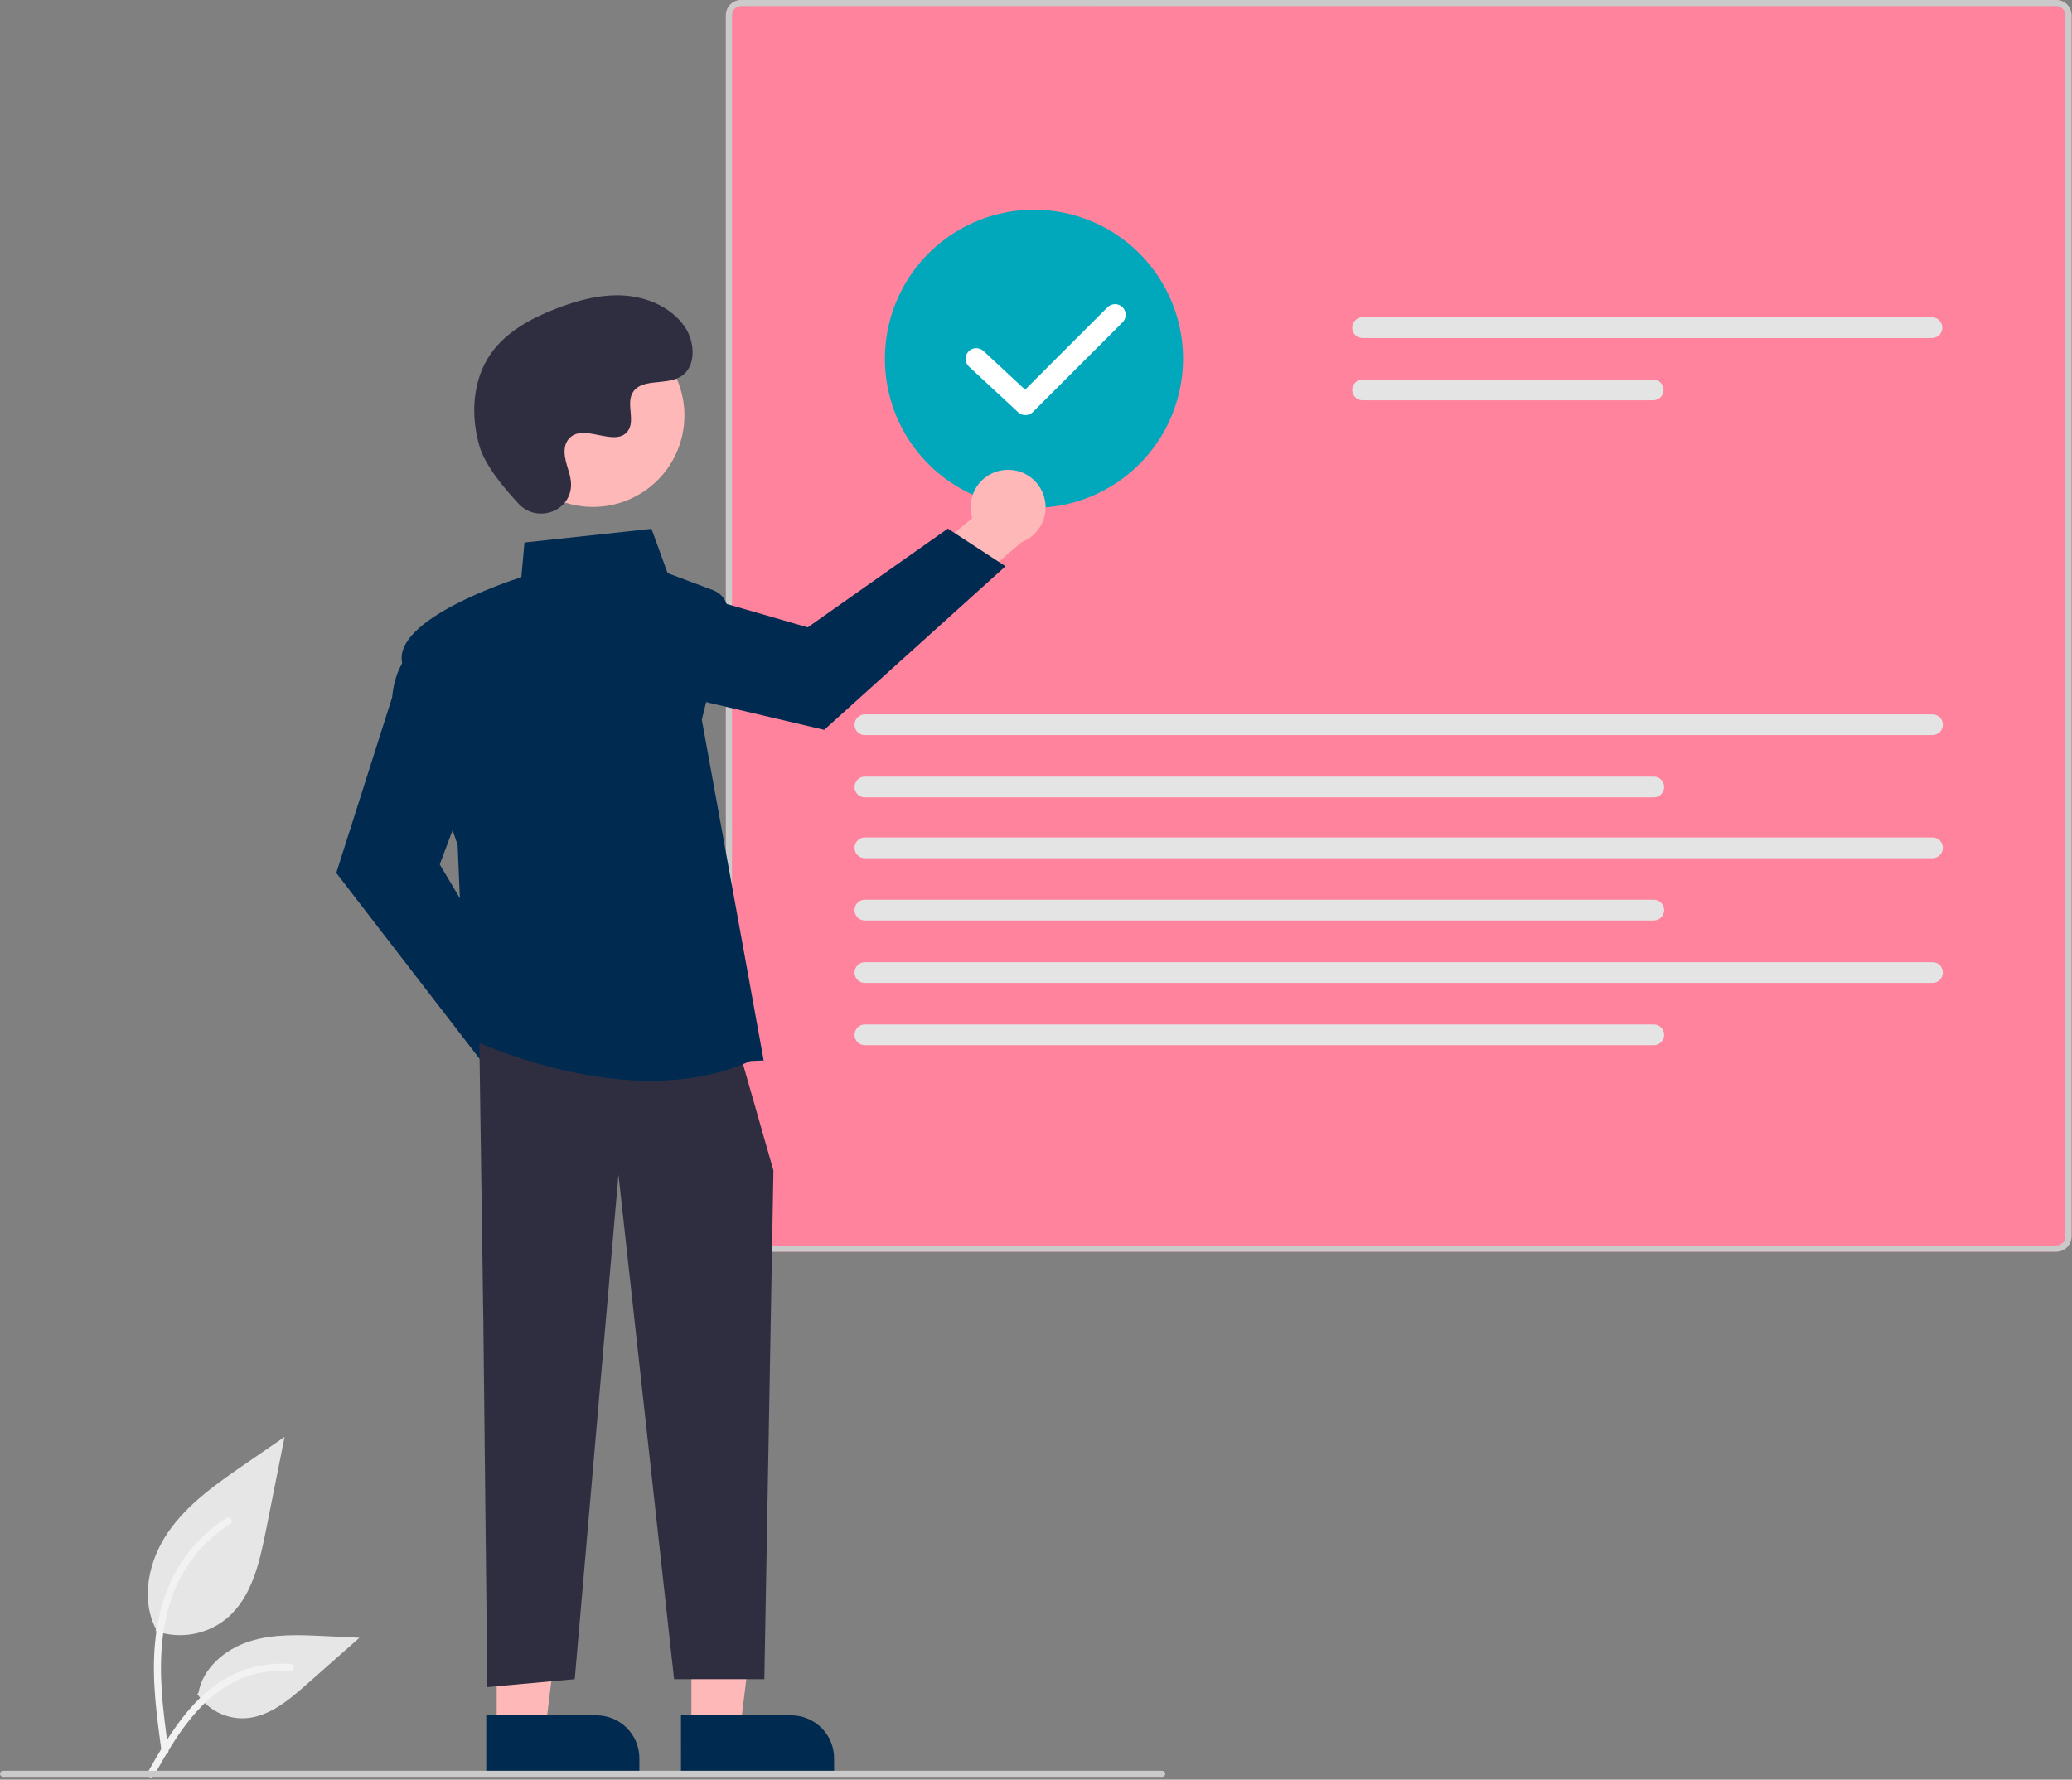 <svg width="681" height="585" viewBox="0 0 681 585" fill="none" xmlns="http://www.w3.org/2000/svg">
<rect x="0" y="0" width="681" height="585" fill="#808080" stroke="none"/>
<g clip-path="url(#clip0)">
<path d="M51.125 536.144C55.048 537.523 59.26 537.869 63.356 537.147C67.451 536.426 71.292 534.662 74.508 532.025C82.697 525.151 85.266 513.829 87.354 503.344L93.534 472.327L80.596 481.235C71.292 487.642 61.778 494.254 55.336 503.533C48.894 512.812 46.084 525.48 51.258 535.521" fill="#E6E6E6"/>
<path d="M53.123 575.855C51.494 563.991 49.819 551.974 50.964 539.983C51.978 529.334 55.228 518.934 61.842 510.404C65.353 505.885 69.625 502.014 74.467 498.963C75.729 498.167 76.891 500.167 75.634 500.96C67.257 506.254 60.777 514.072 57.13 523.286C53.101 533.532 52.454 544.702 53.148 555.586C53.568 562.168 54.459 568.707 55.354 575.239C55.425 575.534 55.381 575.845 55.231 576.109C55.081 576.373 54.836 576.571 54.546 576.661C54.25 576.741 53.935 576.701 53.669 576.549C53.403 576.398 53.206 576.148 53.123 575.853L53.123 575.855Z" fill="#F2F2F2"/>
<path d="M64.844 556.818C66.526 559.376 68.839 561.458 71.559 562.862C74.279 564.267 77.316 564.947 80.375 564.837C88.24 564.464 94.793 558.977 100.692 553.767L118.144 538.358L106.594 537.805C98.288 537.407 89.768 537.034 81.856 539.598C73.945 542.163 66.649 548.325 65.202 556.514" fill="#E6E6E6"/>
<path d="M48.52 582.674C56.359 568.803 65.452 553.387 81.701 548.459C86.218 547.094 90.955 546.605 95.656 547.018C97.138 547.146 96.768 549.43 95.289 549.303C87.409 548.648 79.543 550.729 73.017 555.195C66.737 559.469 61.848 565.412 57.709 571.714C55.174 575.574 52.904 579.598 50.633 583.617C49.907 584.901 47.786 583.974 48.52 582.674Z" fill="#F2F2F2"/>
<path d="M675.815 411.433H243.6C242.268 411.431 240.992 410.901 240.05 409.959C239.108 409.018 238.578 407.741 238.577 406.409V5.024C238.578 3.692 239.108 2.415 240.05 1.473C240.992 0.532 242.268 0.002 243.6 0H675.815C677.147 0.002 678.424 0.532 679.365 1.473C680.307 2.415 680.837 3.692 680.839 5.024V406.408C680.837 407.74 680.307 409.017 679.366 409.959C678.424 410.9 677.147 411.43 675.815 411.432V411.433Z" fill="#FF839C"/>
<path d="M675.815 411.433H243.6C242.268 411.431 240.992 410.901 240.05 409.959C239.108 409.018 238.578 407.741 238.577 406.409V5.024C238.578 3.692 239.108 2.415 240.05 1.473C240.992 0.532 242.268 0.002 243.6 0H675.815C677.147 0.002 678.424 0.532 679.365 1.473C680.307 2.415 680.837 3.692 680.839 5.024V406.408C680.837 407.74 680.307 409.017 679.366 409.959C678.424 410.9 677.147 411.43 675.815 411.432V411.433ZM243.6 2.005C242.802 2.007 242.037 2.325 241.473 2.889C240.908 3.454 240.59 4.219 240.589 5.017V406.408C240.59 407.206 240.908 407.971 241.473 408.536C242.037 409.1 242.802 409.418 243.6 409.42H675.815C676.613 409.418 677.378 409.1 677.943 408.536C678.507 407.971 678.825 407.206 678.827 406.408V5.024C678.825 4.225 678.507 3.46 677.943 2.896C677.378 2.332 676.613 2.014 675.815 2.012L243.6 2.005Z" fill="#CACACA"/>
<path d="M447.829 104.301C446.926 104.303 446.06 104.663 445.422 105.302C444.783 105.942 444.425 106.808 444.425 107.712C444.425 108.615 444.783 109.482 445.422 110.121C446.06 110.761 446.926 111.121 447.829 111.122H634.972C635.876 111.121 636.742 110.761 637.38 110.121C638.018 109.482 638.377 108.615 638.377 107.712C638.377 106.808 638.018 105.942 637.38 105.302C636.742 104.663 635.876 104.303 634.972 104.301H447.829Z" fill="#E4E4E4"/>
<path d="M447.829 124.766C446.926 124.769 446.061 125.129 445.423 125.768C444.785 126.408 444.427 127.274 444.427 128.177C444.427 129.08 444.785 129.946 445.423 130.586C446.061 131.225 446.926 131.585 447.829 131.587H543.37C544.273 131.585 545.138 131.225 545.776 130.586C546.414 129.946 546.772 129.08 546.772 128.177C546.772 127.274 546.414 126.408 545.776 125.768C545.138 125.129 544.273 124.769 543.37 124.766H447.829Z" fill="#E4E4E4"/>
<path d="M284.261 234.821C283.358 234.823 282.492 235.183 281.854 235.822C281.217 236.462 280.858 237.328 280.858 238.231C280.858 239.134 281.217 240.001 281.854 240.64C282.492 241.279 283.358 241.64 284.261 241.642H635.154C636.058 241.64 636.923 241.279 637.561 240.64C638.199 240.001 638.557 239.134 638.557 238.231C638.557 237.328 638.199 236.462 637.561 235.822C636.923 235.183 636.058 234.823 635.154 234.821H284.261Z" fill="#E4E4E4"/>
<path d="M284.261 255.286C283.358 255.288 282.492 255.648 281.854 256.288C281.217 256.927 280.858 257.793 280.858 258.696C280.858 259.599 281.217 260.466 281.854 261.105C282.492 261.744 283.358 262.105 284.261 262.107H543.552C544.455 262.105 545.32 261.744 545.958 261.105C546.596 260.466 546.954 259.599 546.954 258.696C546.954 257.793 546.596 256.927 545.958 256.288C545.32 255.648 544.455 255.288 543.552 255.286H284.261Z" fill="#E4E4E4"/>
<path d="M284.261 275.288C283.358 275.29 282.492 275.65 281.854 276.29C281.217 276.929 280.858 277.795 280.858 278.698C280.858 279.601 281.217 280.468 281.854 281.107C282.492 281.746 283.358 282.107 284.261 282.109H635.154C636.058 282.107 636.923 281.746 637.561 281.107C638.199 280.468 638.557 279.601 638.557 278.698C638.557 277.795 638.199 276.929 637.561 276.29C636.923 275.65 636.058 275.29 635.154 275.288H284.261Z" fill="#E4E4E4"/>
<path d="M284.261 295.753C283.358 295.755 282.492 296.115 281.854 296.755C281.217 297.394 280.858 298.26 280.858 299.163C280.858 300.067 281.217 300.933 281.854 301.572C282.492 302.211 283.358 302.572 284.261 302.574H543.552C544.455 302.572 545.32 302.211 545.958 301.572C546.596 300.933 546.954 300.067 546.954 299.163C546.954 298.26 546.596 297.394 545.958 296.755C545.32 296.115 544.455 295.755 543.552 295.753H284.261Z" fill="#E4E4E4"/>
<path d="M284.261 316.288C283.358 316.29 282.492 316.65 281.854 317.29C281.217 317.929 280.858 318.795 280.858 319.698C280.858 320.601 281.217 321.468 281.854 322.107C282.492 322.746 283.358 323.107 284.261 323.109H635.154C636.058 323.107 636.923 322.746 637.561 322.107C638.199 321.468 638.557 320.601 638.557 319.698C638.557 318.795 638.199 317.929 637.561 317.29C636.923 316.65 636.058 316.29 635.154 316.288H284.261Z" fill="#E4E4E4"/>
<path d="M284.261 336.753C283.358 336.755 282.492 337.115 281.854 337.755C281.217 338.394 280.858 339.26 280.858 340.163C280.858 341.067 281.217 341.933 281.854 342.572C282.492 343.211 283.358 343.572 284.261 343.574H543.552C544.455 343.572 545.32 343.211 545.958 342.572C546.596 341.933 546.954 341.067 546.954 340.163C546.954 339.26 546.596 338.394 545.958 337.755C545.32 337.115 544.455 336.755 543.552 336.753H284.261Z" fill="#E4E4E4"/>
<path d="M339.839 166.944C330.147 166.944 320.674 164.071 312.616 158.686C304.558 153.302 298.277 145.65 294.568 136.696C290.86 127.742 289.889 117.89 291.78 108.385C293.67 98.88 298.337 90.149 305.19 83.296C312.043 76.443 320.774 71.776 330.279 69.886C339.784 67.995 349.636 68.965 358.59 72.674C367.543 76.383 375.196 82.663 380.58 90.721C385.964 98.779 388.838 108.253 388.838 117.944C388.824 130.935 383.656 143.39 374.47 152.576C365.284 161.762 352.83 166.929 339.839 166.944V166.944Z" fill="#01A8BB"/>
<path d="M191.098 352.216C191.013 350.428 190.537 348.68 189.704 347.095C188.87 345.51 187.699 344.128 186.274 343.044C184.848 341.961 183.202 341.204 181.452 340.825C179.702 340.447 177.89 340.457 176.145 340.854L159.948 318.029L143.677 324.488L167.002 356.401C167.864 359.289 169.756 361.761 172.319 363.348C174.882 364.935 177.938 365.527 180.908 365.011C183.878 364.495 186.556 362.908 188.434 360.55C190.312 358.192 191.26 355.227 191.098 352.216H191.098Z" fill="#FFB8B8"/>
<path d="M159.531 350.525L110.524 286.947L128.886 229.236C130.232 214.727 139.311 210.675 139.698 210.51L140.287 210.257L156.266 252.869L144.534 284.155L173.33 332.587L159.531 350.525Z" fill="#002A50"/>
<path d="M329.727 154.536C327.951 154.759 326.244 155.368 324.729 156.322C323.213 157.275 321.925 158.549 320.956 160.055C319.986 161.56 319.358 163.259 319.116 165.033C318.874 166.807 319.024 168.613 319.555 170.323L298.05 188.235L305.749 203.959L335.762 178.236C338.575 177.153 340.894 175.076 342.278 172.398C343.662 169.72 344.015 166.627 343.271 163.706C342.528 160.784 340.738 158.237 338.242 156.547C335.745 154.857 332.716 154.142 329.727 154.536V154.536Z" fill="#FFB8B8"/>
<path d="M330.481 186.138L270.883 239.915L211.925 226.069C197.355 225.85 192.613 217.111 192.419 216.738L192.121 216.17L233.37 196.944L265.47 206.223L311.53 173.768L330.481 186.138Z" fill="#002A50"/>
<path d="M227.248 568.437L243.261 568.436L250.878 506.672L227.245 506.673L227.248 568.437Z" fill="#FFB8B8"/>
<path d="M274.143 583.304L223.817 583.306L223.816 563.862L260.023 563.86C263.768 563.86 267.359 565.348 270.007 567.995C272.655 570.643 274.143 574.234 274.143 577.979L274.143 583.304L274.143 583.304Z" fill="#002A50"/>
<path d="M163.247 568.437L179.26 568.436L186.878 506.672L163.245 506.673L163.247 568.437Z" fill="#FFB8B8"/>
<path d="M210.143 583.304L159.817 583.306L159.816 563.862L196.023 563.86C197.877 563.86 199.713 564.225 201.426 564.935C203.139 565.644 204.696 566.684 206.007 567.995C207.318 569.306 208.358 570.863 209.068 572.576C209.777 574.289 210.142 576.125 210.142 577.979L210.143 583.304V583.304Z" fill="#002A50"/>
<path d="M157.552 342.991L158.858 434.42L160.165 554.584L188.899 551.972L203.267 386.094L221.553 551.972H251.218L254.206 384.788L243.757 348.216L157.552 342.991Z" fill="#2F2E41"/>
<path d="M213.793 355.269C182.528 355.271 153.749 341.121 153.36 340.926L153.038 340.765L150.414 277.799C149.653 275.574 134.671 231.668 132.134 217.713C129.563 203.574 166.822 191.165 171.347 189.714L172.374 178.34L214.127 173.841L219.419 188.394L234.399 194.011C236.097 194.648 237.502 195.886 238.349 197.491C239.195 199.095 239.423 200.954 238.991 202.715L230.665 236.572L250.999 348.584L246.621 348.774C236.128 353.513 224.804 355.269 213.793 355.269Z" fill="#002A50"/>
<path d="M209.305 162.953C223.873 154.989 229.227 136.723 221.263 122.154C213.299 107.586 195.033 102.232 180.465 110.196C165.896 118.159 160.542 136.426 168.506 150.994C176.47 165.563 194.736 170.917 209.305 162.953Z" fill="#FFB8B8"/>
<path d="M170.536 165.677C176.265 171.78 186.905 168.504 187.652 160.167C187.71 159.519 187.706 158.868 187.639 158.221C187.254 154.528 185.12 151.175 185.631 147.276C185.747 146.306 186.108 145.381 186.681 144.589C191.247 138.475 201.964 147.323 206.273 141.789C208.915 138.395 205.809 133.052 207.837 129.259C210.513 124.253 218.438 126.723 223.409 123.981C228.939 120.931 228.608 112.446 224.968 107.285C220.528 100.991 212.744 97.633 205.058 97.149C197.371 96.665 189.737 98.743 182.56 101.54C174.406 104.717 166.32 109.109 161.303 116.279C155.2 124.998 154.613 136.72 157.665 146.915C159.522 153.117 165.857 160.694 170.536 165.677Z" fill="#2F2E41"/>
<path d="M382 584.079H1C0.735 584.079 0.48 583.973 0.293 583.786C0.105 583.598 0 583.344 0 583.079C0 582.813 0.105 582.559 0.293 582.372C0.48 582.184 0.735 582.079 1 582.079H382C382.265 582.079 382.52 582.184 382.707 582.372C382.895 582.559 383 582.813 383 583.079C383 583.344 382.895 583.598 382.707 583.786C382.52 583.973 382.265 584.079 382 584.079Z" fill="#CACACA"/>
<path d="M337.009 136.452C336.125 136.453 335.274 136.118 334.628 135.516L318.471 120.509C317.792 119.877 317.391 119.001 317.357 118.074C317.324 117.147 317.659 116.244 318.291 115.565C318.922 114.885 319.797 114.484 320.724 114.449C321.651 114.414 322.554 114.749 323.234 115.38L336.92 128.092L363.996 101.015C364.321 100.688 364.707 100.429 365.132 100.251C365.557 100.074 366.013 99.982 366.474 99.981C366.935 99.98 367.391 100.07 367.817 100.246C368.243 100.422 368.63 100.68 368.956 101.006C369.282 101.332 369.54 101.719 369.716 102.145C369.892 102.571 369.982 103.027 369.981 103.488C369.98 103.949 369.888 104.405 369.71 104.83C369.533 105.255 369.273 105.641 368.946 105.966L339.485 135.427C339.16 135.752 338.774 136.01 338.349 136.186C337.924 136.362 337.469 136.452 337.009 136.452V136.452Z" fill="white"/>
</g>
<defs>
<clipPath id="clip0">
<rect width="680.839" height="584.232" fill="white"/>
</clipPath>
</defs>
</svg>
